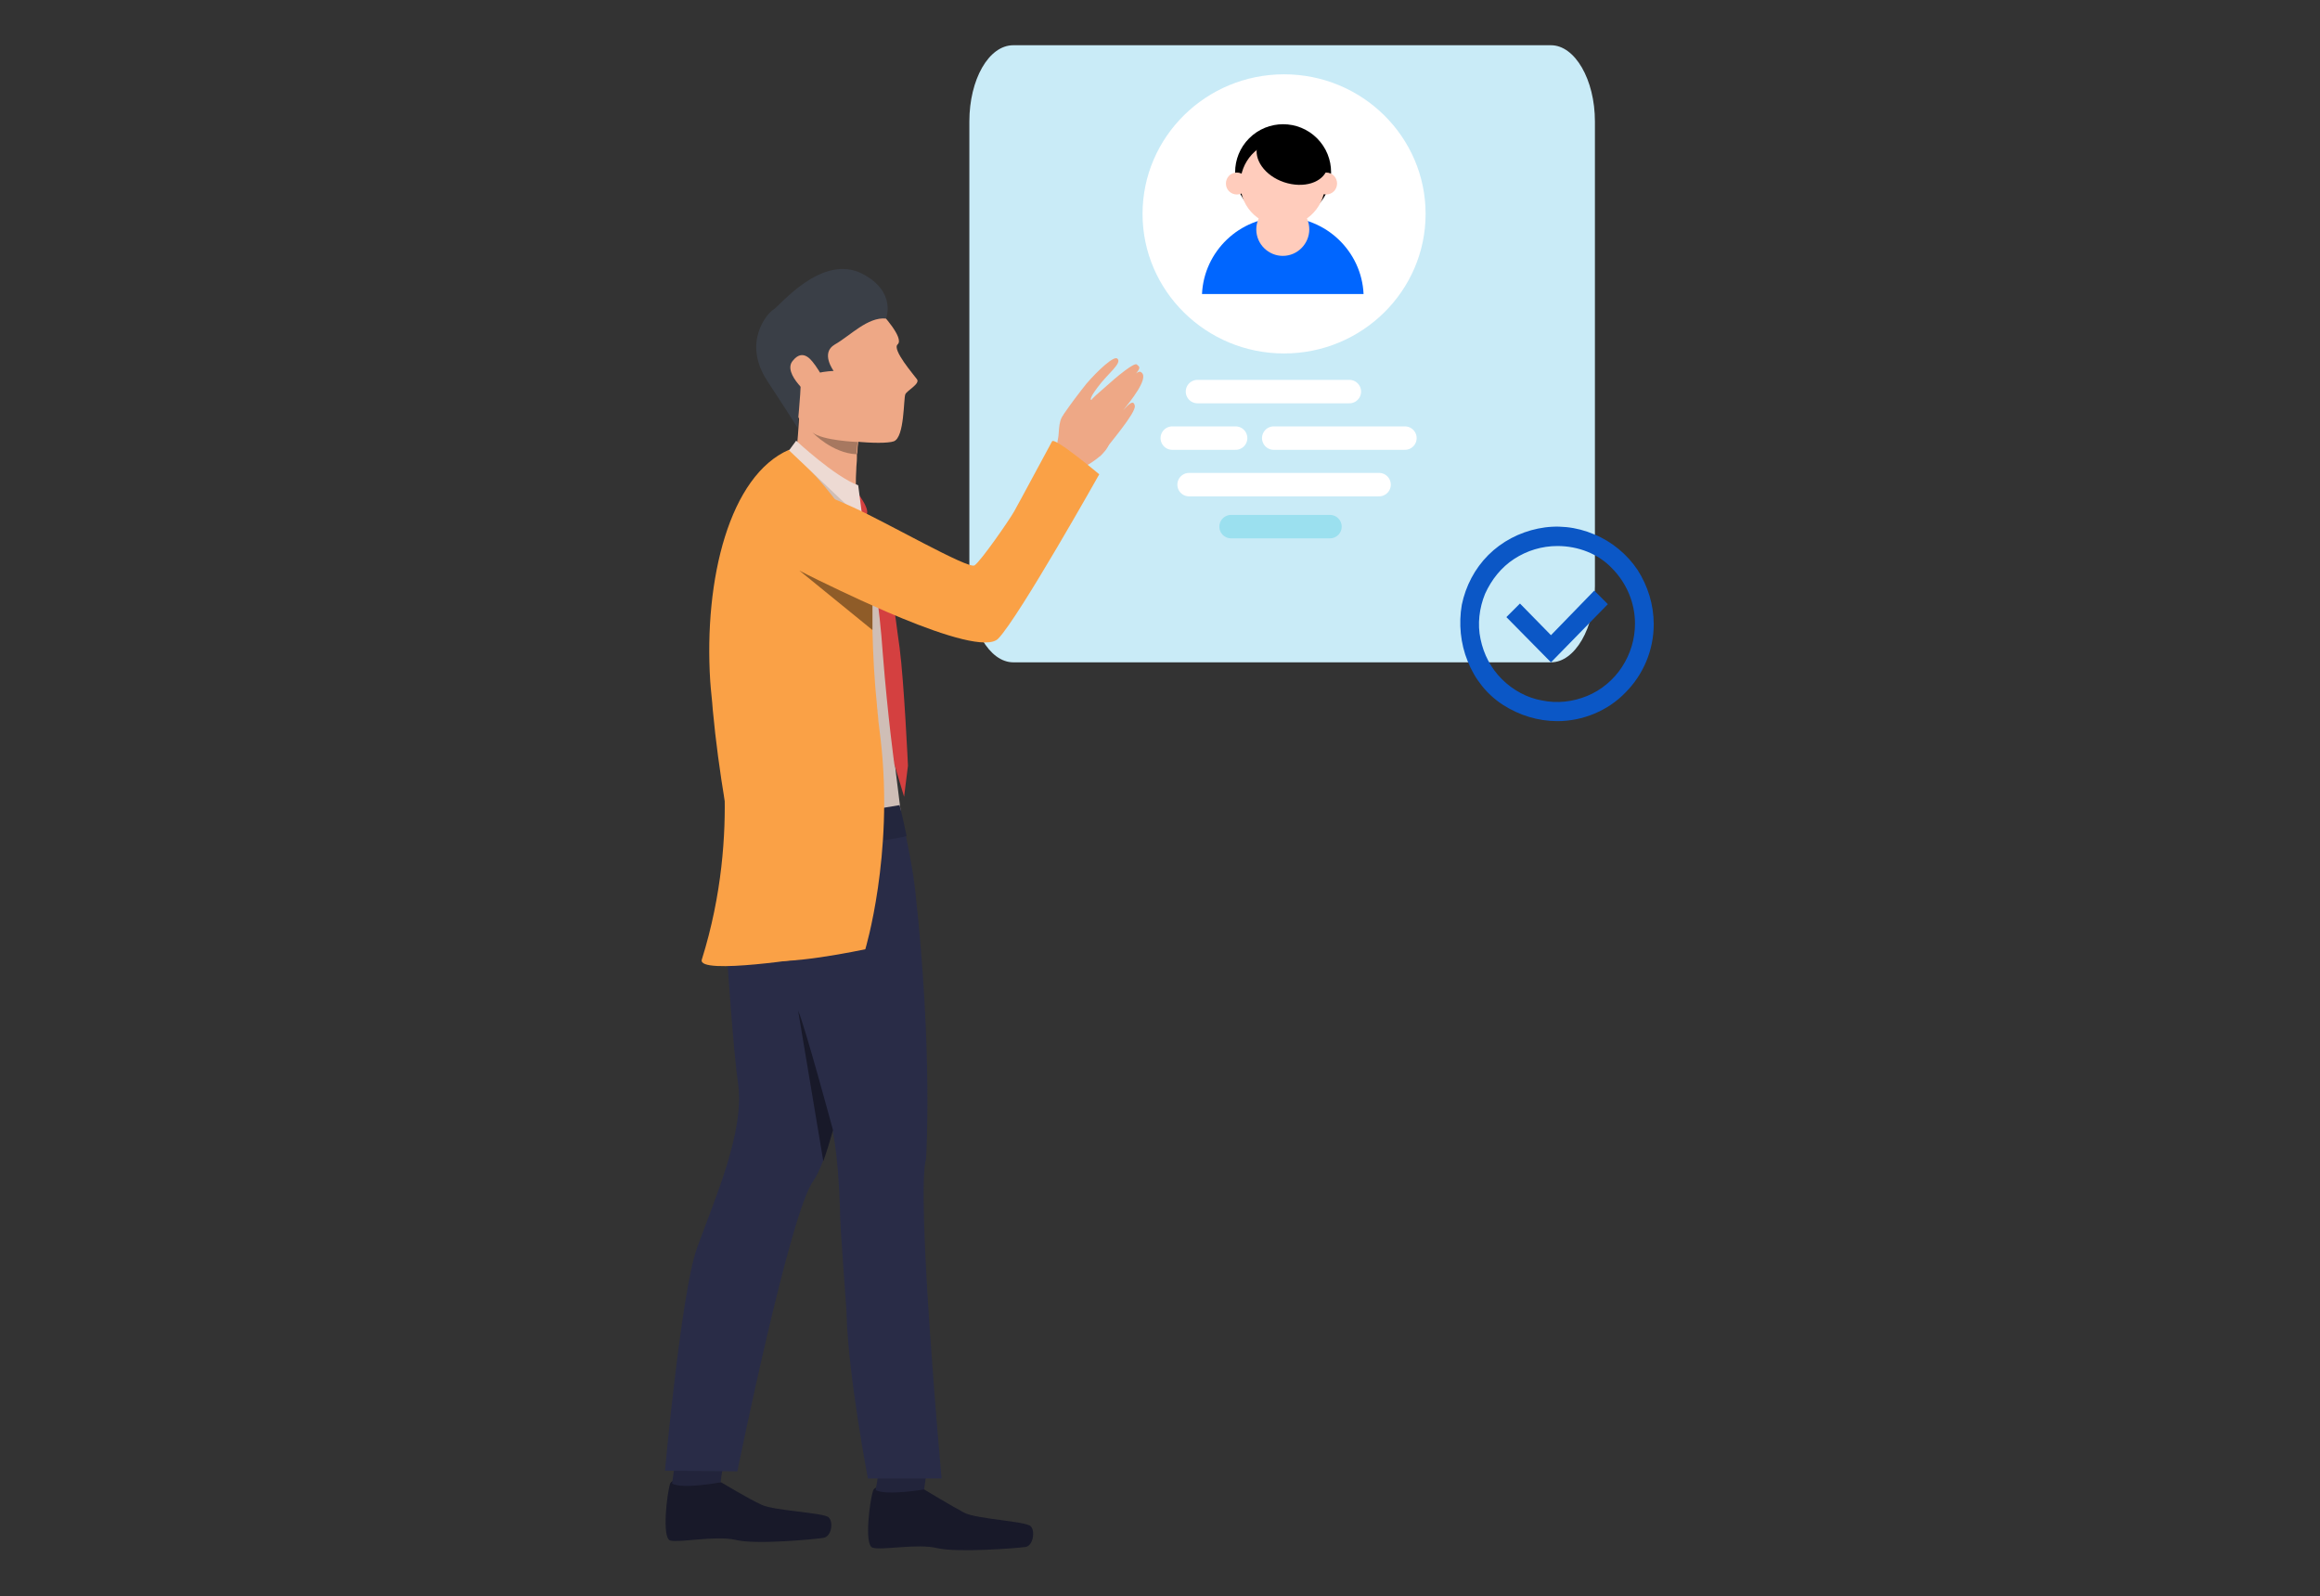 <?xml version="1.0" encoding="UTF-8"?>
<!-- Generator: Adobe Illustrator 26.0.3, SVG Export Plug-In . SVG Version: 6.00 Build 0)  -->
<svg version="1.1" id="Layer_1" xmlns="http://www.w3.org/2000/svg" xmlns:xlink="http://www.w3.org/1999/xlink" x="0px" y="0px" viewBox="0 0 359 247" style="enable-background:new 0 0 359 247;" xml:space="preserve">
<rect x="0" y="0" width="359" height="247" fill="#333333" stroke="none"/>
<style type="text/css">
	.st0{fill:#BFD9FF;}
	.st1{fill:#C9EBF7;}
	.st2{fill:#FFFFFF;}
	.st3{fill:#0066FF;}
	.st4{fill:#FFCCBC;}
	.st5{fill:none;stroke:#FFFFFF;stroke-width:3.629;stroke-linecap:round;stroke-linejoin:round;stroke-miterlimit:10;}
	.st6{fill:none;stroke:#9BE0EF;stroke-width:3.629;stroke-linecap:round;stroke-linejoin:round;stroke-miterlimit:10;}
	.st7{fill:#0B57C6;}
	.st8{fill:#EEA886;}
	.st9{fill:#181929;}
	.st10{fill:#22243B;}
	.st11{fill:#292C47;}
	.st12{fill:#CFBEB6;}
	.st13{fill:#3A3F47;}
	.st14{fill:#23263D;}
	.st15{fill:#FAA146;}
	.st16{fill:#D44040;}
	.st17{fill:#EDDAD3;}
	.st18{fill:#8F5C28;}
	.st19{fill:#A77860;}
</style>
<path class="st0" d="M234.8,58.2h-73c-3.3,0-5.9-2.7-5.9-5.9V16.1c0-3.3,2.7-5.9,5.9-5.9h73c3.3,0,5.9,2.7,5.9,5.9v36.2  C240.8,55.5,238.1,58.2,234.8,58.2z"/>
<path class="st1" d="M240,102.5h-83.2c-3.7,0-6.8-5.3-6.8-11.8V18.8c0-6.5,3-11.8,6.8-11.8H240c3.7,0,6.8,5.3,6.8,11.8v71.9  C246.8,97.2,243.7,102.5,240,102.5z"/>
<path class="st2" d="M198.7,54.7c12.1,0,21.9-9.7,21.9-21.6s-9.8-21.6-21.9-21.6c-12.1,0-21.9,9.7-21.9,21.6S186.6,54.7,198.7,54.7z  "/>
<path d="M203.8,31.9c2.9-2.9,2.9-7.6,0-10.5c-2.9-2.9-7.6-2.9-10.5,0c-2.9,2.9-2.9,7.6,0,10.5C196.3,34.7,201,34.7,203.8,31.9z"/>
<path class="st3" d="M211,45.5c-0.3-6.6-5.8-11.9-12.5-11.9s-12.2,5.3-12.5,11.9H211z"/>
<path class="st4" d="M202.6,35.5c0,2.2-1.8,4.1-4.1,4.1c-2.2,0-4.1-1.8-4.1-4.1c0-2.2,1.8-4.1,4.1-4.1  C200.7,31.4,202.6,33.2,202.6,35.5z"/>
<path class="st4" d="M206.9,28.4c0,0.9-0.7,1.7-1.7,1.7c-0.9,0-1.7-0.7-1.7-1.7c0-0.9,0.7-1.7,1.7-1.7  C206.2,26.7,206.9,27.5,206.9,28.4z"/>
<path class="st4" d="M193.1,28.4c0,0.9-0.7,1.7-1.7,1.7c-0.9,0-1.7-0.7-1.7-1.7c0-0.9,0.7-1.7,1.7-1.7  C192.3,26.7,193.1,27.5,193.1,28.4z"/>
<path class="st4" d="M200,34.8c3.5-0.8,5.7-4.4,4.9-7.9c-0.8-3.5-4.4-5.7-7.9-4.9c-3.5,0.8-5.7,4.4-4.9,7.9  C192.9,33.4,196.4,35.6,200,34.8z"/>
<path d="M205.4,26.1c-0.7,2.2-3.7,3.1-6.7,2.1c-3-1-4.8-3.6-4.1-5.7c0.7-2.2,3.7-3.1,6.7-2.1C204.3,21.4,206.1,24,205.4,26.1z"/>
<path class="st5" d="M185.3,60.6h23.5"/>
<path class="st5" d="M184,75h29.4"/>
<path class="st5" d="M181.4,67.8h9.8"/>
<path class="st5" d="M197.1,67.8h20.3"/>
<path class="st6" d="M190.5,81.5h15.3"/>
<path class="st7" d="M241,111.6c-3,0-5.9-0.9-8.4-2.5s-4.4-4-5.5-6.8c-1.1-2.7-1.4-5.8-0.9-8.7c0.6-2.9,2-5.6,4.1-7.7  c2.1-2.1,4.8-3.5,7.7-4.1c2.9-0.6,5.9-0.3,8.7,0.9c2.7,1.1,5.1,3.1,6.7,5.5c1.6,2.5,2.5,5.4,2.5,8.4c0,4-1.6,7.8-4.4,10.6  C248.8,110,244.9,111.6,241,111.6z M241,84.5c-2.4,0-4.7,0.7-6.7,2c-2,1.3-3.5,3.2-4.5,5.4c-0.9,2.2-1.2,4.7-0.7,7  c0.5,2.4,1.6,4.5,3.3,6.2c1.7,1.7,3.9,2.9,6.2,3.3c2.4,0.5,4.8,0.2,7-0.7c2.2-0.9,4.1-2.5,5.4-4.5c1.3-2,2-4.3,2-6.7  c0-3.2-1.3-6.3-3.6-8.6C247.3,85.7,244.2,84.5,241,84.5z"/>
<path class="st7" d="M240,102.5l-6.9-7l2.1-2.1l4.8,4.9l6.7-6.9l2.1,2.1L240,102.5z"/>
<path class="st8" d="M163.6,70.3c0,0-0.1-1.6,0.1-2.3c0.3-1.3-0.1-3.3,1.4-4.3c1.6-1,6.1,3.1,6.5,4.3c0.4,1.1-1.3,3.1-4.9,4.8  C163.1,74.4,163.6,70.3,163.6,70.3z"/>
<path class="st8" d="M164.6,64.1c1.1-1.6,2.3-3.2,3.5-4.7c1.8-2.1,4.3-4.4,4.8-3.9c0.8,0.7-1.5,2.3-3.1,4.5c-1.5,2-0.9,1.9-0.9,1.9  s-0.2,0,1.9-1.8c2.2-2,4.7-4,5.1-3.7c0.5,0.4,0.6,0.5-0.1,1.4c0.5-0.4,0.7-0.3,0.9-0.1c1,1-1.8,4.4-2.9,5.8c0.9-1,1.6-1.7,1.8-0.7  c0.2,1.1-3.9,5.8-5.2,7.6C168.9,72.3,164.6,64.1,164.6,64.1z"/>
<path class="st9" d="M111.6,229.4c0,0,4.3,2.6,6.3,3.5c2,0.9,9.5,1.2,10.3,1.9c0.8,0.7,0.5,3-0.8,3.2c-1.3,0.2-10.5,1.1-13.6,0.3  c-3.1-0.7-8.8,0.5-10.1,0.1c-1.3-0.4-0.5-7.3,0-8.8C104.2,228.1,111.6,229.4,111.6,229.4z"/>
<path class="st10" d="M111.9,226.6l-0.4,2.8c0,0-5.8,1.1-7.5,0.2l0.4-2.9L111.9,226.6z"/>
<path class="st11" d="M135,130.7c-0.1,1.9-0.4,6.2-0.8,10.6c-0.1,1-0.2,2-0.3,3c-0.6,6-1.2,11.5-1.2,11.5c-0.7,4.7-2.2,13-3.9,19.2  c-0.5,1.8-1,3.4-1.5,4.8c-0.5,1.3-1,2.3-1.4,2.9c-3.6,4.6-11.8,45-11.8,45l-11.2-0.1c0,0,2.5-27.4,4.9-34.3  c2.8-7.8,7.5-18.2,6.4-25.7c-0.7-4.7-1.7-19.6-1.7-19.6s-0.9-16.8,3.5-29.1C117.1,115.7,135,130.7,135,130.7z"/>
<path class="st9" d="M143,230.5c0,0,4.3,2.6,6.2,3.6c1.9,1,9.5,1.3,10.3,2.1c0.7,0.7,0.4,3-0.8,3.2c-1.3,0.2-10.5,0.9-13.6,0.2  c-3.1-0.8-8.8,0.4-10.1-0.1c-1.3-0.5-0.4-7.3,0.1-8.8C135.6,229,143,230.5,143,230.5z"/>
<path class="st10" d="M143.4,227.7l-0.4,2.8c0,0-5.8,1-7.5,0.1l0.5-2.9L143.4,227.7z"/>
<path class="st11" d="M130,187.5c-0.3-8.9-1.1-14.9-3.4-20.1c-1.9-4.3-3.6-18-3.6-18s-5.2-16-4.2-29c0.3-3.3,20.5,4.9,20.5,4.9  c0.4,1.9,1.8,7.9,2.3,12.3c2.8,25.3,1.7,41.7,1.7,41.7c-1.6,5.6,2.4,49.5,2.4,49.5h-11.4c0,0-3-15.6-3.3-25.3  C131.1,203.6,129.9,189.1,130,187.5z"/>
<path class="st12" d="M129.8,71.8c0,0,5.3,8.7,6.9,13.6c1.6,4.9,0.3,19,0.6,21.8c0.8,8.8,2.1,18.5,2.1,18.5l-17.8,11.4  c-2.3-5.5-4.3-11.1-6-16.8c-2.8-9.3-3-17.7-3-23.3c0.1-17.5,9.6-27.4,9.6-27.4L129.8,71.8z"/>
<path class="st8" d="M136.3,48.4c0,0,3.7,3.9,2.6,4.9c-0.9,0.8,2.5,4.7,3,5.4c0.5,0.7-1.5,1.7-1.8,2.3c-0.3,0.6-0.1,6.7-1.8,7.3  s-10.2,0-12.9-1.7c-2.7-1.7-7.1-11.2-6.8-15.8C118.9,46.4,129.9,41.6,136.3,48.4z"/>
<path class="st8" d="M132.9,67.1c0,0-0.1,0.5-0.1,1.3c0,0.3-0.1,0.7-0.1,1.1c0,0.2,0,0.5-0.1,0.8c0,0.1,0,0.1,0,0.2  c0,0.1,0,0.2,0,0.4c0,0.6-0.1,1.2-0.1,1.8c-0.1,1.6-0.1,3,0.1,3.9c0.4,2.3-9.3-7.3-9.3-7.3c0.5-5.2,0.7-10.5,0.4-15.8  C123.1,45.2,132.9,67.1,132.9,67.1z"/>
<path class="st13" d="M137.1,49.3c0,0,1.7-4.1-3.6-6.9c-6.3-3.3-12.9,5-13.8,5.5c-0.9,0.5-4.9,5-1,11c4.9,7.5,4.7,7.3,4.7,7.3  s0.5-5.6,0.5-6.6c-0.1-2,5.1-2.2,5.1-2.2s-2.1-2.8,0.2-4.1C131.5,52,134.3,49,137.1,49.3z"/>
<path class="st8" d="M126.2,56.6c-0.4-0.5-1.8-2.9-3.5-0.8c-1.8,2,3,5.9,3.4,5.8C126.5,61.6,129.4,61.1,126.2,56.6z"/>
<path class="st14" d="M140.3,129.4c0,0-0.9-4.2-1.1-4.8l-26,4.3l0.3,3.4C113.4,132.3,132.2,131.2,140.3,129.4z"/>
<path class="st15" d="M110.9,111.1c0,0,4,17.3-2.3,37.4c-0.8,2.5,17.3-0.4,17.3-0.4L110.9,111.1z"/>
<path class="st15" d="M133.9,146.9c0,0-12.9,2.8-16.5,1.5c0,0-5.3-19.1-7.1-38.5c-0.1-1.5-0.3-3-0.4-4.5c-1-15.8,3-31.8,12.2-35.8  c0.3,0.2,13.2,11.5,12.9,21.9c0,0.7,0,1.4,0,2.1c0,1.3,0,2.6,0,3.8c0.1,4,0.3,7.9,0.7,11.7c0,0.4,0.1,0.8,0.1,1.2  c0.1,0.6,0.1,1.3,0.2,1.9c0.1,0.8,0.2,1.7,0.3,2.5C138.3,132.3,133.9,146.9,133.9,146.9z"/>
<path class="st16" d="M133.3,79.4c1.7,7.1,2.8,14.4,3.3,21.7c0.8,10.1,1.8,17.2,1.8,17.2l1.5,5l0.6-4.8c0,0-0.6-13-1.3-18.3  c-0.8-5.3-1.1-12.1-5.4-20.9L133.3,79.4z"/>
<path class="st16" d="M133.1,79.4c0.2,0.2,0.4,0.3,0.7,0.3c0.4,0.1,1-0.6-1.1-3.4L133.1,79.4z"/>
<path class="st17" d="M123.2,68.2c0,0,6,5.6,9.6,6.9l0.7,5.4l-11.4-10.8L123.2,68.2z"/>
<path class="st15" d="M127.2,90c-2.4-0.8-12.2-5.6-9.6-11.2c2.6-5.6,9.3-2.6,14.4-0.3c5.3,2.4,17.8,9.6,18.8,9  c1-0.7,5.3-6.9,6.1-8.3c0.8-1.4,5.5-10.2,5.9-10.9c0.4-0.7,7.3,5.1,7.3,5.1s-12.3,21.9-15.6,25.4C151.3,102.3,127.2,90,127.2,90z"/>
<path class="st9" d="M128.9,174.9c-0.5,1.8-1,3.4-1.5,4.8l-3.9-23.3C124.5,158.6,128.9,174.9,128.9,174.9z"/>
<path class="st18" d="M135,97.5l-11.3-9.2c3,1.6,10.3,5,11.3,5.4C135,95,135,96.2,135,97.5z"/>
<path class="st19" d="M132.7,68.4c0,0.3-0.1,0.7-0.1,1.1c0,0.2,0,0.5-0.1,0.8c-3.7-0.2-6.6-3.2-6.8-3.4  C127.2,68.2,132.7,68.4,132.7,68.4z"/>
</svg>